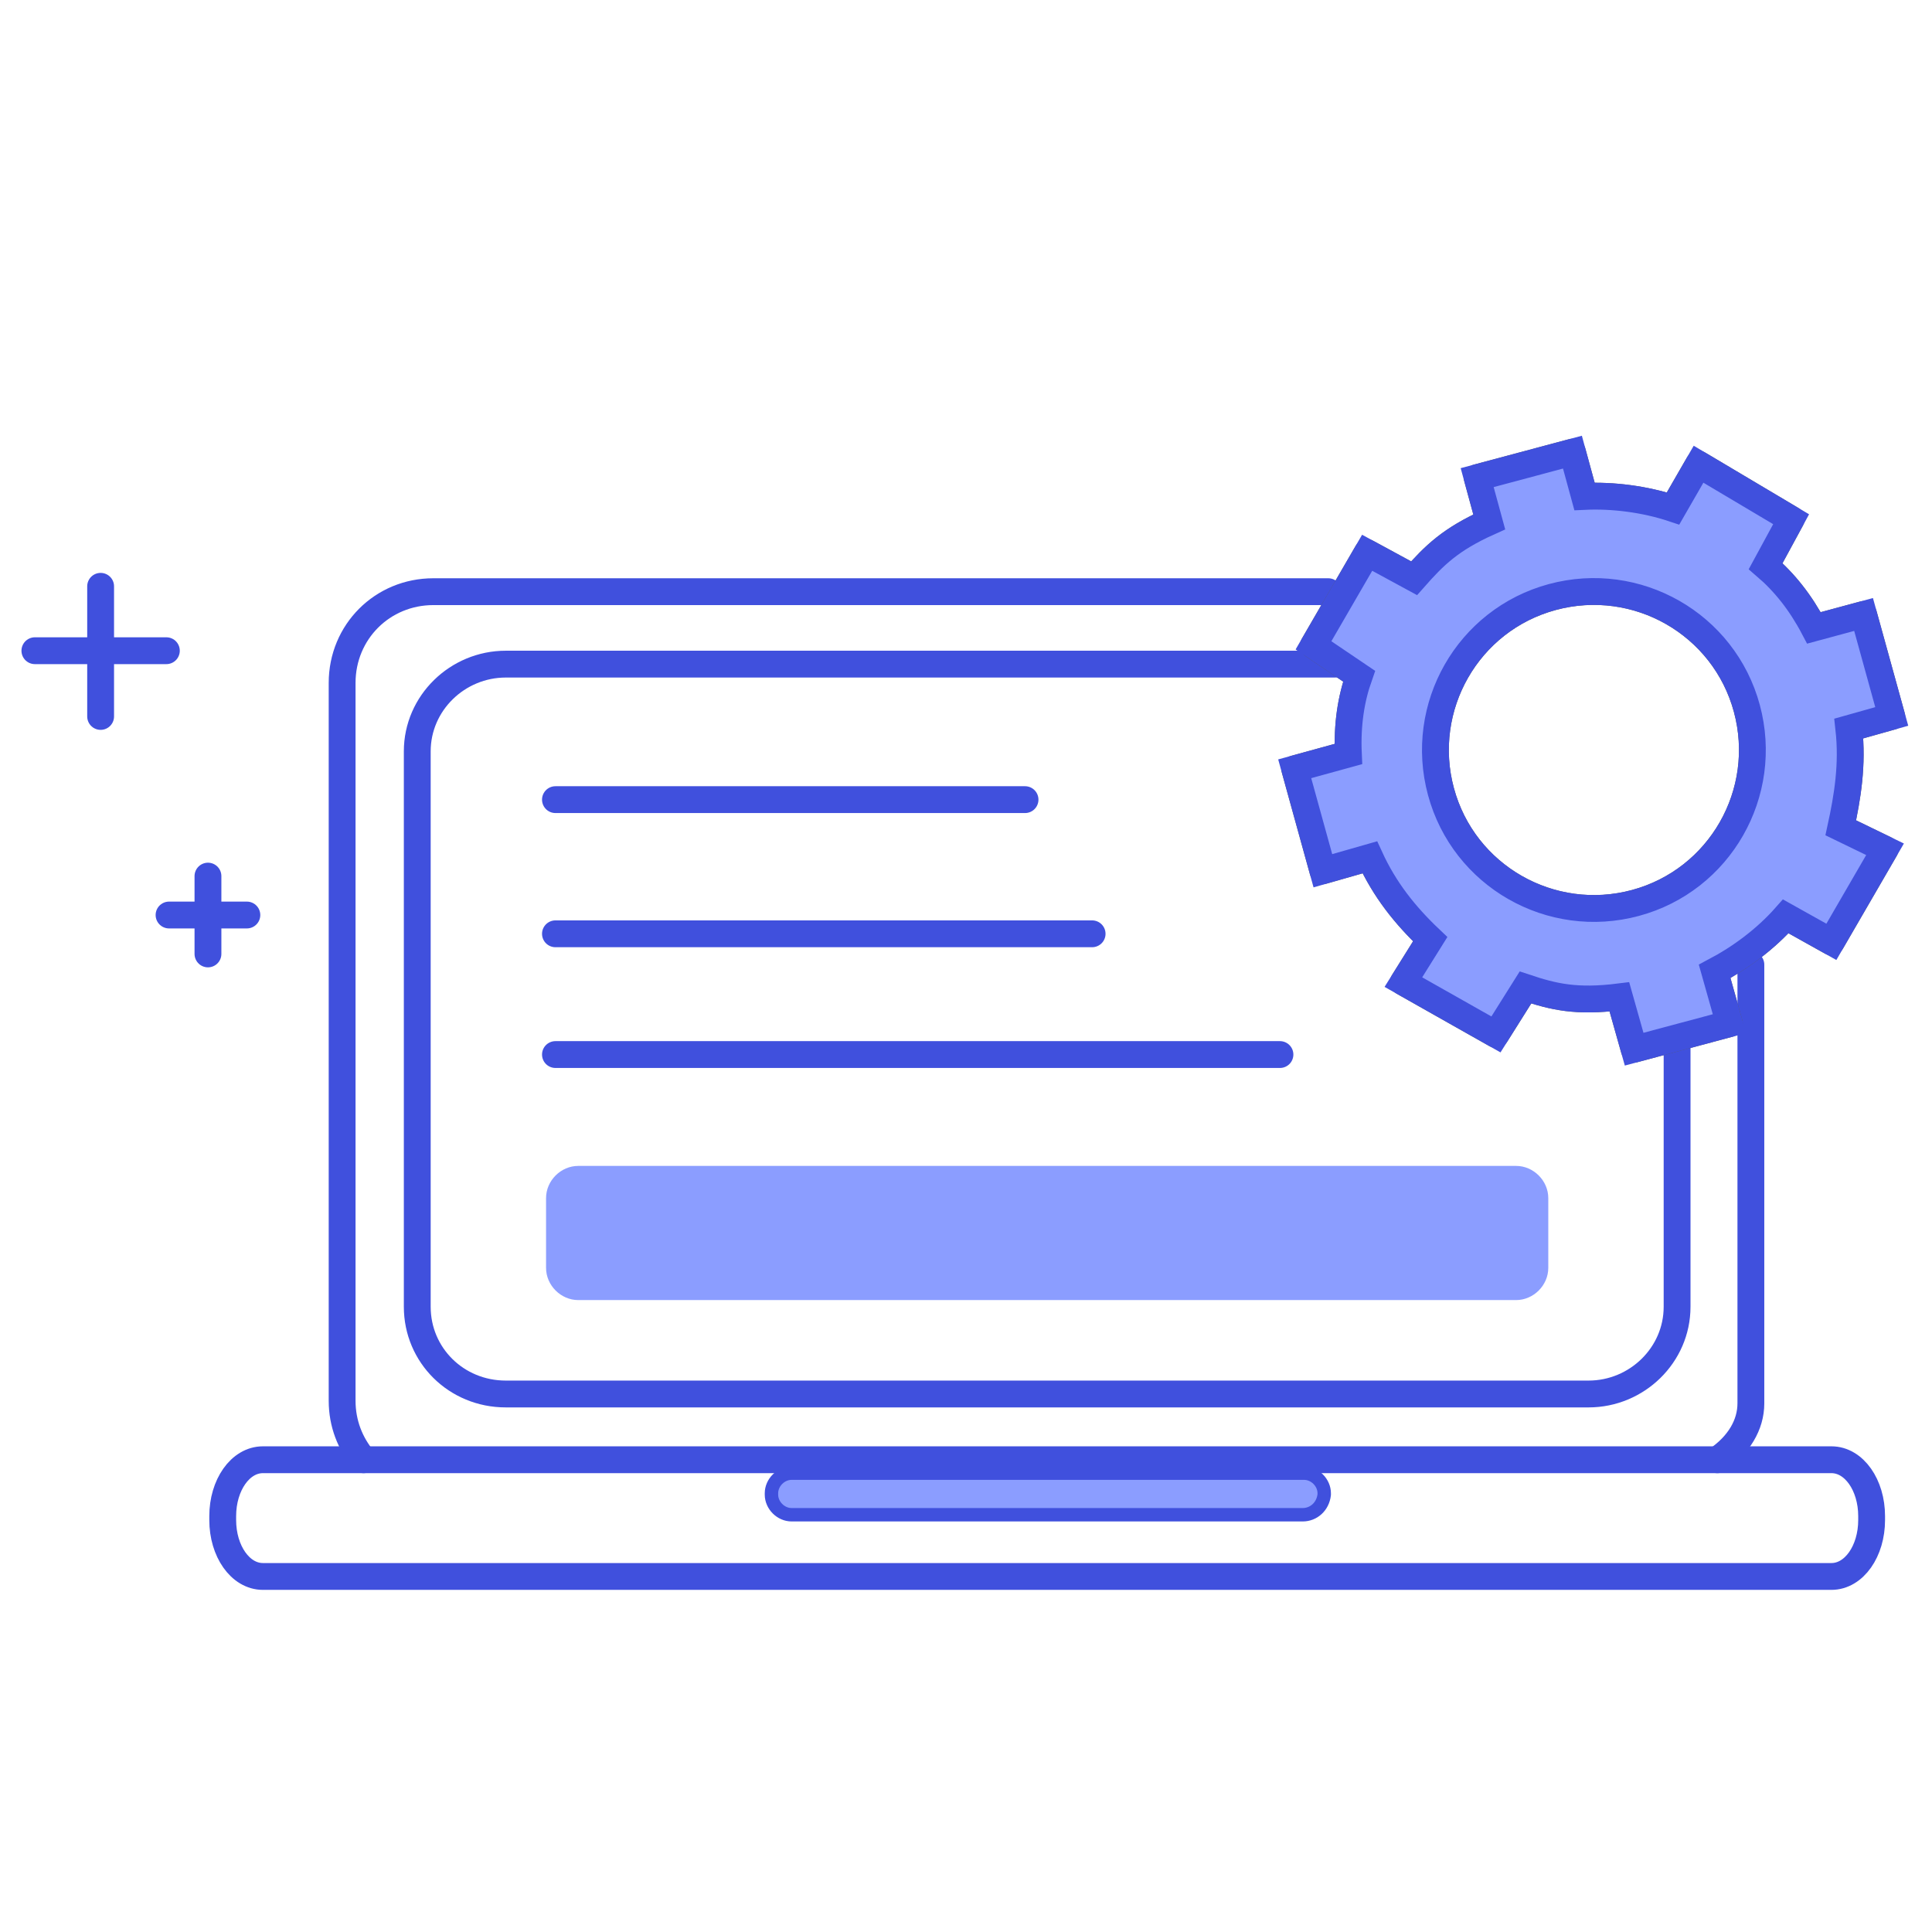<?xml version="1.0" encoding="utf-8"?>
<!-- Generator: Adobe Illustrator 20.1.0, SVG Export Plug-In . SVG Version: 6.00 Build 0)  -->
<svg version="1.1" id="Layer_1" xmlns="http://www.w3.org/2000/svg" xmlns:xlink="http://www.w3.org/1999/xlink" x="0px" y="0px"
	 viewBox="0 0 144 144" style="enable-background:new 0 0 144 144;" xml:space="preserve">
<style type="text/css">
	.st0{fill:none;stroke:#3D6CB4;stroke-linecap:round;stroke-linejoin:round;stroke-miterlimit:10;}
	.st1{fill:none;stroke:#4050DD;stroke-width:2;stroke-linecap:round;stroke-linejoin:round;stroke-miterlimit:10;}
	.st2{fill:#8B9DFF;enable-background:new    ;}
	.st3{fill:none;stroke:#4050DD;stroke-linecap:round;stroke-linejoin:round;stroke-miterlimit:10;}
	.st4{fill:#8B9DFF;stroke:#5B5B5B;stroke-width:2;stroke-linecap:round;stroke-linejoin:round;stroke-miterlimit:10;}
	.st5{fill:#8B9DFF;stroke:#4050DD;stroke-width:2;stroke-miterlimit:10;enable-background:new    ;}
</style>
<g>
	<path class="st0" d="M122.3,46"/>
	<path class="st1" d="M27.1,108.8c-1-1.2-1.6-2.7-1.6-4.4V50.9c0-3.8,3-6.8,6.8-6.8H99"/>
	<path class="st0" d="M33.8,111.2"/>
	<path class="st1" d="M130.5,71.9v32.7c0,1.6-0.9,3.1-2.5,4.2"/>
	<path class="st0" d="M128.9,52.7"/>
	<path class="st0" d="M118.4,49.4"/>
	<path class="st1" d="M125,77v20.4c0,3.6-3,6.5-6.6,6.5H37.7c-3.7,0-6.6-2.9-6.6-6.5V56c0-3.6,3-6.5,6.6-6.5h61.8"/>
	<path class="st0" d="M125,56.1"/>
	<path class="st1" d="M136.5,108.8H19.6c-1.7,0-3,1.9-3,4.2v0.3c0,2.3,1.3,4.2,3,4.2h116.9c1.7,0,3-1.9,3-4.2v-0.3
		C139.5,110.7,138.2,108.8,136.5,108.8z"/>
	<path class="st2" d="M97.1,112.9H59c-0.8,0-1.5-0.7-1.5-1.5v-0.1c0-0.8,0.7-1.5,1.5-1.5h38.2c0.8,0,1.5,0.7,1.5,1.5v0.1
		C98.6,112.3,97.9,112.9,97.1,112.9z"/>
	<path class="st3" d="M97.1,112.9H59c-0.8,0-1.5-0.7-1.5-1.5v-0.1c0-0.8,0.7-1.5,1.5-1.5h38.2c0.8,0,1.5,0.7,1.5,1.5v0.1
		C98.6,112.3,97.9,112.9,97.1,112.9z"/>
	<line class="st1" x1="41.4" y1="59.6" x2="76.4" y2="59.6"/>
	<line class="st1" x1="41.4" y1="69.6" x2="81.4" y2="69.6"/>
	<g>
		<line class="st1" x1="7.5" y1="43.7" x2="7.5" y2="53.4"/>
		<line class="st1" x1="12.4" y1="48.5" x2="2.6" y2="48.5"/>
	</g>
	<g>
		<line class="st1" x1="15.5" y1="65.3" x2="15.5" y2="71.1"/>
		<line class="st1" x1="18.4" y1="68.2" x2="12.6" y2="68.2"/>
	</g>
	<g>
		<path class="st4" d="M137.8,54.3l3.2-0.9l-2.1-7.6l-3.7,1c-1-1.9-2.2-3.4-3.6-4.6l1.9-3.5l-6.9-4.1l-1.9,3.3
			c-2.1-0.7-4.5-1-6.6-0.9l-0.9-3.3l-7.1,1.9l0.9,3.3c-2.9,1.3-4.1,2.5-5.6,4.2l-3.5-1.9l-4,6.9l3.4,2.3c-0.6,1.7-0.9,3.6-0.8,5.8
			l-4,1.1l2.1,7.6l3.5-1c1.1,2.4,2.6,4.3,4.5,6.1l-2,3.2l6.9,3.9l2.2-3.5c2.1,0.7,3.8,1.1,7,0.7l1.1,3.9l7.1-1.9l-1.1-3.9
			c1.9-1,3.8-2.4,5.3-4.1l3.4,1.9l4-6.9l-3.3-1.6C137.7,59.4,138.1,57,137.8,54.3z M121.9,67.3c-6.3,1.7-12.8-2-14.5-8.3
			s2-12.8,8.3-14.5c6.3-1.7,12.8,2,14.5,8.3C131.9,59.1,128.2,65.6,121.9,67.3z"/>
		<path class="st5" d="M137.8,54.3l3.2-0.9l-2.1-7.6l-3.7,1c-1-1.9-2.2-3.4-3.6-4.6l1.9-3.5l-6.9-4.1l-1.9,3.3
			c-2.1-0.7-4.5-1-6.6-0.9l-0.9-3.3l-7.1,1.9l0.9,3.3c-2.9,1.3-4.1,2.5-5.6,4.2l-3.5-1.9l-4,6.9l3.4,2.3c-0.6,1.7-0.9,3.6-0.8,5.8
			l-4,1.1l2.1,7.6l3.5-1c1.1,2.4,2.6,4.3,4.5,6.1l-2,3.2l6.9,3.9l2.2-3.5c2.1,0.7,3.8,1.1,7,0.7l1.1,3.9l7.1-1.9l-1.1-3.9
			c1.9-1,3.8-2.4,5.3-4.1l3.4,1.9l4-6.9l-3.3-1.6C137.7,59.4,138.1,57,137.8,54.3z M121.9,67.3c-6.3,1.7-12.8-2-14.5-8.3
			s2-12.8,8.3-14.5c6.3-1.7,12.8,2,14.5,8.3C131.9,59.1,128.2,65.6,121.9,67.3z"/>
	</g>
	<line class="st1" x1="41.4" y1="78.6" x2="95.4" y2="78.6"/>
	<path class="st2" d="M113,96.9H43.1c-1.3,0-2.4-1.1-2.4-2.4v-5.2c0-1.3,1.1-2.4,2.4-2.4H113c1.3,0,2.4,1.1,2.4,2.4v5.2
		C115.4,95.8,114.3,96.9,113,96.9z"/>
</g>
</svg>

